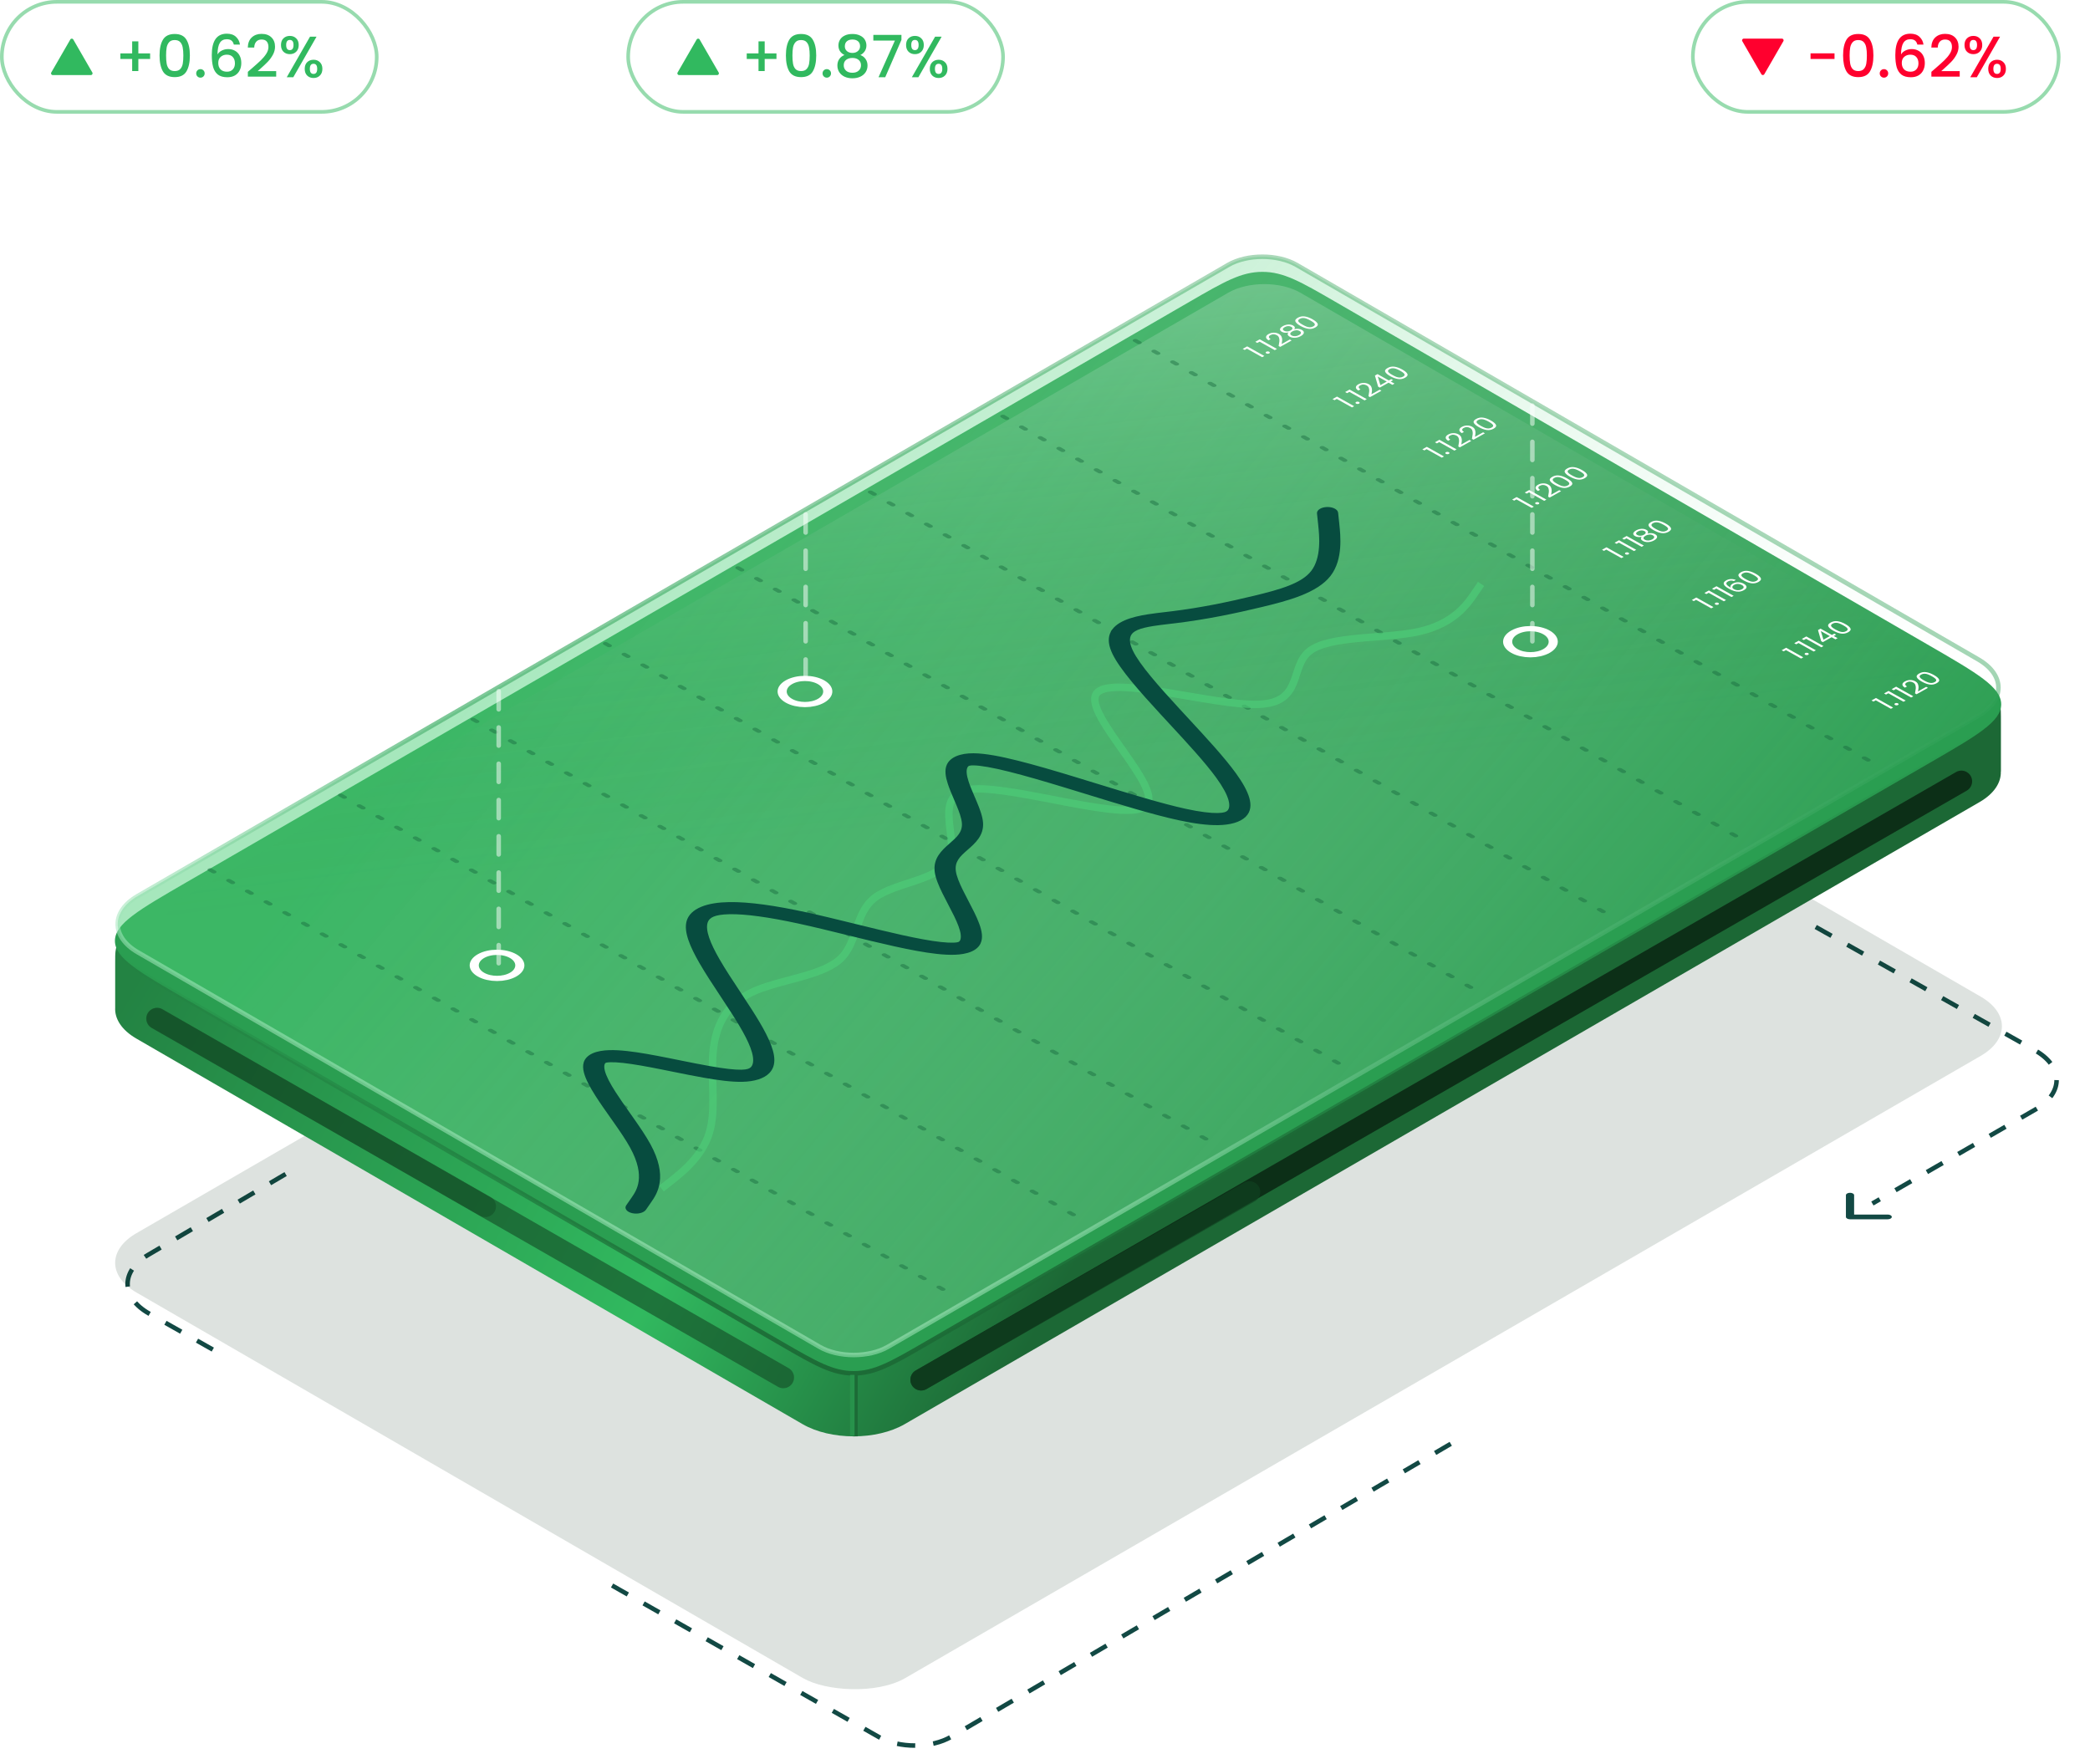 <svg width="461" height="389" viewBox="0 0 461 389" fill="none" xmlns="http://www.w3.org/2000/svg">
<path d="M63 258.959L32.685 276.783C26.544 280.394 26.643 286.205 32.907 289.745L47 297.709M400.5 204.459L448.848 231.668C455.176 235.229 455.238 241.099 448.986 244.705L413 265.459M320 318.459L209.828 383.074C205.457 385.637 198.325 385.67 193.884 383.148L135 349.709" stroke="#124944" stroke-linejoin="round" stroke-dasharray="4 4"/>
<path d="M408.971 267.892L408.971 263.615C408.971 263.326 408.566 263.093 408.066 263.093C407.567 263.093 407.162 263.326 407.162 263.615L407.162 268.414C407.162 268.702 407.567 268.936 408.066 268.936L416.379 268.936C416.878 268.936 417.283 268.702 417.283 268.414C417.283 268.125 416.878 267.892 416.379 267.892L408.971 267.892Z" fill="#124944"/>
<rect width="300" height="195.843" rx="13.039" transform="matrix(0.866 -0.501 0.866 0.501 18.787 278.544)" fill="#0C2F17" fill-opacity="0.14"/>
<g filter="url(#filter0_b_2199_844)">
<path fillRule="evenodd" clip-rule="evenodd" d="M25.409 222.171C25.41 222.171 25.411 222.172 25.411 222.173C25.239 224.659 26.793 227.177 30.072 229.075L177.006 314.109C183.239 317.716 193.344 317.716 199.576 314.109L436.659 176.903C439.858 175.052 441.415 172.609 441.33 170.183C441.33 170.176 441.335 170.171 441.341 170.171V170.171C441.347 170.171 441.352 170.166 441.352 170.16V159.44C441.352 157.225 441.352 156.117 441.143 155.201C440.43 152.073 437.988 149.631 434.86 148.918C433.943 148.709 432.836 148.709 430.621 148.709H414.994C412.765 148.709 411.651 148.709 410.587 148.423C409.524 148.138 408.559 147.579 406.63 146.463L289.725 78.807C283.493 75.2 273.388 75.2 267.155 78.807L150.25 146.463C148.321 147.579 147.356 148.138 146.293 148.423C145.229 148.709 144.115 148.709 141.886 148.709H126.89C124.148 148.709 122.777 148.709 121.657 149.028C118.877 149.819 116.704 151.992 115.913 154.771C115.594 155.892 115.594 157.263 115.594 160.005V160.005C115.594 161.654 115.594 162.478 115.452 163.238C115.103 165.107 114.126 166.801 112.683 168.04C112.096 168.543 111.383 168.956 109.956 169.782L57.148 200.343C55.219 201.46 54.255 202.018 53.191 202.303C52.127 202.589 51.013 202.589 48.785 202.589H35.197C33.858 202.589 33.188 202.589 32.625 202.666C28.911 203.173 25.99 206.094 25.483 209.808C25.406 210.37 25.406 211.04 25.406 212.38V222.169C25.406 222.17 25.407 222.171 25.409 222.171V222.171Z" fill="url(#paint0_linear_2199_844)"/>
</g>
<g filter="url(#filter1_b_2199_844)">
<path d="M41.156 220.461C30.619 214.363 25.35 211.313 25.35 207.524C25.35 203.735 30.619 200.686 41.156 194.588L262.489 66.497C270.016 62.141 273.779 59.963 278.456 59.963C283.132 59.963 286.895 62.141 294.422 66.497L425.606 142.416C436.144 148.515 441.412 151.564 441.412 155.353C441.412 159.142 436.144 162.191 425.606 168.289L204.273 296.38C196.747 300.736 192.983 302.914 188.307 302.914C183.63 302.914 179.867 300.736 172.34 296.38L41.156 220.461Z" fill="#2A9E51"/>
<path d="M41.156 220.461C30.619 214.363 25.35 211.313 25.35 207.524C25.35 203.735 30.619 200.686 41.156 194.588L262.489 66.497C270.016 62.141 273.779 59.963 278.456 59.963C283.132 59.963 286.895 62.141 294.422 66.497L425.606 142.416C436.144 148.515 441.412 151.564 441.412 155.353C441.412 159.142 436.144 162.191 425.606 168.289L204.273 296.38C196.747 300.736 192.983 302.914 188.307 302.914C183.63 302.914 179.867 300.736 172.34 296.38L41.156 220.461Z" stroke="url(#paint1_linear_2199_844)"/>
</g>
<path d="M30.412 197.617L270.905 58.438C275.075 56.024 281.836 56.024 286.006 58.438L436.35 145.445C442.284 148.879 442.284 154.447 436.35 157.881L195.857 297.06C191.687 299.474 184.926 299.474 180.756 297.06L30.412 210.053C24.479 206.619 24.479 201.051 30.412 197.617Z" fill="url(#paint2_linear_2199_844)" fill-opacity="0.5" style="mix-blend-mode:overlay"/>
<path d="M30.412 197.617L270.905 58.438C275.075 56.024 281.836 56.024 286.006 58.438L436.35 145.445C442.284 148.879 442.284 154.447 436.35 157.881L195.857 297.06C191.687 299.474 184.926 299.474 180.756 297.06L30.412 210.053C24.479 206.619 24.479 201.051 30.412 197.617Z" stroke="url(#paint3_linear_2199_844)"/>
<path d="M40.767 210.692C34.594 207.12 34.594 201.328 40.767 197.756L270.888 64.578C275.297 62.027 282.446 62.027 286.855 64.578L426.741 145.534C432.914 149.106 432.914 154.898 426.741 158.471L196.619 291.648C192.21 294.2 185.062 294.2 180.653 291.648L40.767 210.692Z" fill="url(#paint4_linear_2199_844)" style="mix-blend-mode:overlay"/>
<path d="M435 172.34C435 170.521 433.032 169.382 431.454 170.289L201.999 302.276C201.265 302.698 200.813 303.48 200.813 304.327V304.327C200.813 306.147 202.781 307.285 204.358 306.378L433.814 174.391C434.548 173.969 435 173.187 435 172.34V172.34Z" fill="#0C2F17"/>
<path d="M277.975 262.928C277.975 261.108 276.009 259.967 274.429 260.87L202.005 302.277C201.266 302.699 200.811 303.484 200.811 304.334V304.334C200.811 306.153 202.777 307.294 204.357 306.391L276.781 264.985C277.519 264.563 277.975 263.778 277.975 262.928V262.928Z" fill="#104321" fill-opacity="0.65"/>
<path d="M32.31 224.664C32.31 222.844 34.278 221.705 35.856 222.61L173.958 301.776C174.694 302.198 175.148 302.982 175.148 303.831V303.831C175.148 305.65 173.181 306.79 171.603 305.885L33.501 226.718C32.765 226.296 32.31 225.513 32.31 224.664V224.664Z" fill="#145129" fill-opacity="0.65"/>
<path d="M32.236 224.677C32.236 222.858 34.202 221.717 35.782 222.62L108.206 264.027C108.944 264.449 109.4 265.233 109.4 266.084V266.084C109.4 267.903 107.434 269.044 105.854 268.141L33.43 226.734C32.692 226.312 32.236 225.527 32.236 224.677V224.677Z" fill="#104321" fill-opacity="0.41"/>
<path d="M188.682 316.818L188.682 302.943" stroke="#1C6B36"/>
<path d="M187.994 316.693L187.994 303.255" stroke="#27924B"/>
<g clip-path="url(#clip0_2199_844)">
<line x1="0.476" y1="-0.476" x2="187.562" y2="-0.476" transform="matrix(0.868 0.497 -0.868 0.497 17.165 208.056)" stroke="#17673E" stroke-opacity="0.44" stroke-width="0.951" stroke-linecap="round" stroke-dasharray="0.95 3.8"/>
<line x1="0.476" y1="-0.476" x2="187.972" y2="-0.476" transform="matrix(0.868 0.497 -0.868 0.497 45.515 191.841)" stroke="#17673E" stroke-opacity="0.44" stroke-width="0.951" stroke-linecap="round" stroke-dasharray="0.95 3.8"/>
<line x1="0.476" y1="-0.476" x2="187.152" y2="-0.476" transform="matrix(0.868 0.497 -0.868 0.497 74.298 175.377)" stroke="#17673E" stroke-opacity="0.44" stroke-width="0.951" stroke-linecap="round" stroke-dasharray="0.95 3.8"/>
<line x1="0.476" y1="-0.476" x2="187.972" y2="-0.476" transform="matrix(0.868 0.497 -0.868 0.497 103.516 158.665)" stroke="#17673E" stroke-opacity="0.44" stroke-width="0.951" stroke-linecap="round" stroke-dasharray="0.95 3.8"/>
<line x1="0.476" y1="-0.476" x2="187.972" y2="-0.476" transform="matrix(0.868 0.497 -0.868 0.497 132.733 141.953)" stroke="#17673E" stroke-opacity="0.44" stroke-width="0.951" stroke-linecap="round" stroke-dasharray="0.95 3.8"/>
<line x1="0.476" y1="-0.476" x2="187.972" y2="-0.476" transform="matrix(0.868 0.497 -0.868 0.497 161.95 125.241)" stroke="#17673E" stroke-opacity="0.44" stroke-width="0.951" stroke-linecap="round" stroke-dasharray="0.95 3.8"/>
<line x1="0.476" y1="-0.476" x2="187.972" y2="-0.476" transform="matrix(0.868 0.497 -0.868 0.497 191.168 108.529)" stroke="#17673E" stroke-opacity="0.44" stroke-width="0.951" stroke-linecap="round" stroke-dasharray="0.95 3.8"/>
<line x1="0.476" y1="-0.476" x2="187.562" y2="-0.476" transform="matrix(0.868 0.497 -0.868 0.497 220.385 91.817)" stroke="#17673E" stroke-opacity="0.44" stroke-width="0.951" stroke-linecap="round" stroke-dasharray="0.95 3.8"/>
<line x1="0.476" y1="-0.476" x2="187.152" y2="-0.476" transform="matrix(0.868 0.497 -0.868 0.497 249.603 75.105)" stroke="#17673E" stroke-opacity="0.44" stroke-width="0.951" stroke-linecap="round" stroke-dasharray="0.95 3.8"/>
<line x1="0.476" y1="-0.476" x2="187.562" y2="-0.476" transform="matrix(0.868 0.497 -0.868 0.497 278.82 58.393)" stroke="#17673E" stroke-opacity="0.44" stroke-width="0.951" stroke-linecap="round" stroke-dasharray="0.95 3.8"/>
<path d="M145.906 262.155L148.136 260.395C150.366 258.635 154.826 255.115 156.429 249.961C158.032 244.808 156.779 238.02 157.271 232.231C157.764 226.442 160.001 221.651 165.785 218.888C171.569 216.126 180.899 215.392 185.112 211.73C189.324 208.069 188.418 201.48 192.966 198.011C197.515 194.542 207.517 194.192 209.467 189.237C211.416 184.281 205.313 174.72 214.751 174.047C224.188 173.374 249.165 181.59 252.873 177.64C256.58 173.69 239.019 157.574 241.784 153.085C244.549 148.595 267.639 155.732 277.595 155.356C287.55 154.979 284.37 147.09 288.873 143.595C293.376 140.1 305.563 140.999 313.145 139.266C320.727 137.532 323.705 133.164 325.194 130.981L326.684 128.797" stroke="#4DD079" stroke-opacity="0.61" stroke-width="1.639"/>
<g filter="url(#filter2_d_2199_844)">
<path fillRule="evenodd" clip-rule="evenodd" d="M249.386 134.159C249.126 134.837 249.162 135.849 249.894 137.36C251.391 140.451 255.505 145.102 260.132 150.127C260.773 150.823 261.423 151.525 262.075 152.229C266.05 156.523 270.093 160.892 272.633 164.408C274.117 166.462 275.137 168.29 275.574 169.839C276 171.35 275.935 172.814 274.782 173.961C273.516 175.22 271.29 175.774 268.741 175.823C266.29 175.87 263.31 175.468 259.871 174.719C254.286 173.502 246.839 171.212 239.57 168.976C237.942 168.476 236.323 167.978 234.735 167.495C230.342 166.16 226.169 164.934 222.596 164.04C218.913 163.119 216.235 162.65 214.692 162.643C214.027 162.639 213.79 162.727 213.723 162.756C213.654 162.786 213.502 162.871 213.377 163.137C213.091 163.746 213.183 164.771 213.652 166.215C213.987 167.245 214.46 168.345 214.951 169.488C215.129 169.903 215.31 170.323 215.487 170.748C216.131 172.29 216.735 173.899 216.835 175.274C217.042 178.112 215.093 179.815 213.477 181.228C213.431 181.268 213.385 181.308 213.34 181.348C211.776 182.717 210.557 183.849 210.834 185.941C210.984 187.073 211.576 188.512 212.379 190.146C212.761 190.922 213.18 191.721 213.605 192.533L213.654 192.627C214.094 193.467 214.54 194.32 214.944 195.151C215.742 196.792 216.428 198.445 216.575 199.851C216.712 201.165 216.437 202.789 214.22 203.73C213.142 204.187 211.854 204.365 210.627 204.411C209.392 204.457 208.042 204.377 206.661 204.227C203.902 203.926 200.654 203.302 197.266 202.554C193.977 201.828 190.444 200.959 186.961 200.102L186.592 200.011C182.969 199.12 179.411 198.249 176.146 197.54C169.556 196.11 164.421 195.405 160.919 195.471C159.197 195.503 158.092 195.718 157.405 196.003C156.779 196.262 156.284 196.668 156.069 197.385C155.838 198.156 155.946 199.244 156.422 200.648C156.891 202.031 157.681 203.621 158.677 205.353C159.99 207.637 161.607 210.079 163.245 212.554C164.109 213.86 164.979 215.174 165.814 216.479C168.176 220.173 170.281 223.828 170.718 226.619C170.934 228.002 170.785 229.399 169.701 230.508C168.497 231.74 166.395 232.376 163.757 232.438C161.341 232.495 158.327 232.077 155.356 231.557C153.111 231.164 150.685 230.673 148.316 230.194C147.494 230.028 146.678 229.863 145.88 229.704C142.713 229.074 139.804 228.536 137.439 228.276C136.258 228.146 135.32 228.098 134.616 228.121C133.895 228.145 133.644 228.236 133.598 228.257C133.587 228.262 133.447 228.325 133.356 228.608C133.259 228.908 133.255 229.353 133.407 229.966C133.713 231.194 134.564 232.792 135.74 234.634C136.687 236.117 137.801 237.695 138.933 239.298C139.198 239.673 139.464 240.049 139.729 240.426C141.113 242.395 142.469 244.376 143.442 246.149C145.403 249.722 145.812 252.455 145.525 254.563C145.237 256.678 144.256 258.093 143.647 258.972L142.474 260.663C141.998 261.348 140.641 261.684 139.442 261.412C138.243 261.14 137.657 260.363 138.132 259.678L139.303 257.99C139.864 257.181 140.636 256.065 140.869 254.356C141.103 252.637 140.796 250.247 138.987 246.949C138.074 245.287 136.782 243.395 135.396 241.423C135.138 241.056 134.877 240.687 134.616 240.317C133.482 238.711 132.329 237.08 131.353 235.55C130.159 233.68 129.162 231.863 128.784 230.343C128.594 229.582 128.539 228.819 128.763 228.124C128.991 227.416 129.541 226.694 130.677 226.173C131.775 225.669 133.12 225.495 134.346 225.454C135.59 225.413 136.951 225.502 138.322 225.652C141.059 225.954 144.261 226.554 147.414 227.181C148.267 227.351 149.116 227.523 149.958 227.693C152.298 228.166 154.581 228.628 156.723 229.002C159.69 229.522 162.023 229.805 163.565 229.769C164.885 229.738 165.351 229.485 165.624 229.205C166.018 228.802 166.255 228.063 166.066 226.857C165.692 224.47 163.819 221.136 161.428 217.397C160.634 216.156 159.785 214.873 158.931 213.582C157.268 211.069 155.584 208.523 154.241 206.188C153.217 204.407 152.36 202.697 151.837 201.157C151.321 199.636 151.094 198.175 151.466 196.934C151.854 195.639 152.902 194.57 154.665 193.84C156.368 193.134 158.499 192.843 160.767 192.801C165.247 192.717 171.112 193.59 177.803 195.042C181.179 195.775 184.831 196.67 188.436 197.557L188.769 197.639C192.281 198.503 195.743 199.354 198.948 200.062C202.273 200.796 205.202 201.348 207.535 201.603C208.699 201.73 209.623 201.771 210.321 201.745C211.028 201.719 211.332 201.629 211.437 201.584C211.586 201.521 212.037 201.204 211.913 200.011C211.798 198.91 211.235 197.492 210.445 195.867C210.055 195.065 209.622 194.237 209.181 193.394L209.127 193.292C208.705 192.487 208.276 191.668 207.883 190.869C207.073 189.222 206.365 187.561 206.177 186.143C205.779 183.134 207.737 181.369 209.43 179.887L209.482 179.841C211.073 178.449 212.313 177.363 212.169 175.385C212.09 174.3 211.593 172.923 210.944 171.368C210.784 170.985 210.615 170.592 210.444 170.193C209.943 169.026 209.422 167.815 209.061 166.703C208.588 165.251 208.28 163.69 208.868 162.442C209.18 161.779 209.784 161.118 210.88 160.637C211.98 160.154 213.319 159.964 214.731 159.971C217.344 159.984 220.828 160.682 224.467 161.592C228.217 162.53 232.525 163.798 236.927 165.136C238.587 165.641 240.257 166.154 241.918 166.665C249.178 168.896 256.262 171.074 261.534 172.223C264.752 172.924 267.048 173.183 268.584 173.153C270.022 173.126 270.495 172.866 270.733 172.629C271.085 172.279 271.33 171.563 270.963 170.264C270.608 169.003 269.734 167.39 268.316 165.428C265.87 162.041 261.951 157.806 257.964 153.497C257.309 152.79 256.653 152.08 256 151.372C251.453 146.434 247.053 141.502 245.393 138.073C244.546 136.323 244.343 134.841 244.824 133.586C245.321 132.289 246.513 131.334 248.096 130.647C249.614 129.988 251.429 129.602 253.153 129.329C254.419 129.129 255.792 128.968 257.068 128.819C257.507 128.767 257.935 128.717 258.344 128.667C264.932 127.861 270.806 126.627 276.543 125.248C282.436 123.831 287.117 122.476 289.221 119.753C290.308 118.346 290.79 116.473 290.937 114.552C291.081 112.653 290.891 110.835 290.758 109.578C290.758 109.577 290.758 109.575 290.758 109.573L290.494 107.07C290.416 106.334 291.397 105.701 292.684 105.656C293.971 105.612 295.078 106.173 295.155 106.909L295.42 109.417C295.42 109.419 295.42 109.421 295.421 109.423L295.422 109.433C295.554 110.685 295.758 112.622 295.602 114.668C295.448 116.699 294.932 118.969 293.493 120.832C290.545 124.648 284.064 126.337 278.353 127.71C272.485 129.121 266.311 130.425 259.32 131.28C258.819 131.341 258.334 131.398 257.862 131.453C256.637 131.596 255.499 131.73 254.398 131.904C252.895 132.142 251.744 132.417 250.919 132.775C250.159 133.105 249.63 133.523 249.386 134.159Z" fill="#074C3F"/>
</g>
<circle cx="4.916" cy="4.916" r="4.097" transform="matrix(0.868 -0.497 0.868 0.497 101.1 212.931)" stroke="white" stroke-width="1.639"/>
<circle cx="4.916" cy="4.916" r="4.097" transform="matrix(0.868 -0.497 0.868 0.497 169.02 152.521)" stroke="white" stroke-width="1.639"/>
<circle cx="4.916" cy="4.916" r="4.097" transform="matrix(0.868 -0.497 0.868 0.497 329.042 141.537)" stroke="white" stroke-width="1.639"/>
</g>
<path d="M274.545 77.19L274.111 76.947L275.095 76.397L278.881 78.514L278.4 78.783L275.048 76.909L274.545 77.19ZM279.962 77.945C279.871 77.996 279.763 78.021 279.637 78.021C279.511 78.021 279.403 77.996 279.312 77.945C279.222 77.894 279.176 77.834 279.176 77.763C279.176 77.693 279.222 77.632 279.312 77.582C279.4 77.533 279.504 77.51 279.627 77.511C279.752 77.511 279.86 77.537 279.951 77.588C280.042 77.638 280.087 77.699 280.087 77.769C280.091 77.837 280.049 77.896 279.962 77.945ZM277.322 75.637L276.887 75.394L277.872 74.844L281.658 76.961L281.176 77.23L277.825 75.356L277.322 75.637ZM282.037 76.322C282.124 75.875 282.18 75.517 282.205 75.25C282.225 74.981 282.198 74.729 282.121 74.494C282.044 74.256 281.885 74.07 281.644 73.935C281.417 73.808 281.183 73.74 280.942 73.73C280.702 73.716 280.459 73.778 280.215 73.915C279.977 74.047 279.867 74.193 279.885 74.351C279.902 74.505 280.029 74.654 280.267 74.799L279.806 75.057C279.429 74.83 279.246 74.595 279.256 74.351C279.267 74.107 279.448 73.886 279.801 73.689C280.16 73.488 280.544 73.385 280.953 73.379C281.365 73.371 281.745 73.465 282.095 73.66C282.384 73.822 282.58 74.029 282.681 74.281C282.782 74.528 282.828 74.773 282.817 75.013C282.803 75.251 282.763 75.543 282.697 75.888L284.498 74.881L284.896 75.103L282.377 76.512L282.037 76.322ZM284.211 73.331C283.939 73.398 283.677 73.419 283.426 73.396C283.174 73.372 282.944 73.302 282.734 73.185C282.546 73.079 282.424 72.958 282.368 72.822C282.309 72.683 282.328 72.538 282.425 72.385C282.523 72.229 282.705 72.077 282.97 71.928C283.235 71.78 283.506 71.68 283.782 71.627C284.058 71.57 284.319 71.559 284.567 71.592C284.815 71.621 285.033 71.688 285.222 71.794C285.424 71.907 285.548 72.037 285.594 72.183C285.636 72.328 285.599 72.473 285.484 72.62C285.767 72.536 286.055 72.505 286.348 72.529C286.641 72.548 286.905 72.624 287.139 72.754C287.366 72.881 287.509 73.024 287.568 73.182C287.624 73.338 287.596 73.5 287.484 73.668C287.373 73.832 287.184 73.988 286.919 74.136C286.653 74.285 286.374 74.39 286.081 74.453C285.788 74.511 285.501 74.525 285.222 74.494C284.939 74.461 284.684 74.381 284.457 74.254C284.223 74.123 284.086 73.975 284.044 73.811C284.002 73.647 284.058 73.487 284.211 73.331ZM284.819 72.084C284.606 71.965 284.372 71.912 284.117 71.926C283.862 71.939 283.613 72.014 283.368 72.151C283.127 72.286 282.995 72.424 282.97 72.567C282.946 72.709 283.042 72.841 283.258 72.962C283.454 73.072 283.682 73.119 283.944 73.106C284.21 73.09 284.457 73.018 284.688 72.889C284.922 72.758 285.051 72.62 285.075 72.473C285.1 72.323 285.014 72.193 284.819 72.084ZM285.054 73.094C284.796 73.239 284.646 73.391 284.604 73.551C284.559 73.709 284.656 73.855 284.897 73.99C285.121 74.115 285.379 74.172 285.672 74.16C285.969 74.146 286.252 74.064 286.521 73.914C286.79 73.764 286.934 73.606 286.955 73.442C286.976 73.278 286.875 73.134 286.652 73.009C286.418 72.878 286.159 72.824 285.877 72.845C285.59 72.865 285.316 72.948 285.054 73.094ZM286.86 71.891C286.26 71.555 285.89 71.239 285.75 70.942C285.607 70.643 285.78 70.357 286.269 70.084C286.754 69.813 287.264 69.717 287.798 69.797C288.328 69.875 288.894 70.082 289.494 70.418C290.105 70.76 290.483 71.08 290.626 71.378C290.769 71.677 290.598 71.962 290.112 72.234C289.624 72.507 289.112 72.603 288.578 72.523C288.044 72.443 287.471 72.233 286.86 71.891ZM289.023 70.681C288.719 70.512 288.442 70.38 288.191 70.286C287.939 70.189 287.686 70.139 287.431 70.137C287.18 70.133 286.937 70.196 286.703 70.327C286.466 70.46 286.349 70.597 286.352 70.74C286.359 70.881 286.448 71.022 286.619 71.165C286.791 71.303 287.028 71.457 287.332 71.627C287.646 71.803 287.929 71.94 288.18 72.037C288.435 72.133 288.688 72.183 288.939 72.187C289.194 72.189 289.44 72.123 289.678 71.99C289.912 71.86 290.025 71.724 290.018 71.583C290.015 71.441 289.926 71.299 289.751 71.159C289.58 71.016 289.337 70.857 289.023 70.681Z" fill="white"/>
<path d="M294.358 88.269L293.923 88.026L294.908 87.476L298.694 89.593L298.212 89.862L294.86 87.988L294.358 88.269ZM299.774 89.024C299.683 89.075 299.575 89.1 299.45 89.1C299.324 89.1 299.216 89.075 299.125 89.024C299.034 88.973 298.989 88.913 298.989 88.842C298.989 88.772 299.034 88.712 299.125 88.661C299.212 88.612 299.317 88.589 299.439 88.591C299.565 88.591 299.673 88.616 299.764 88.667C299.855 88.717 299.9 88.778 299.9 88.848C299.903 88.916 299.862 88.975 299.774 89.024ZM297.135 86.716L296.7 86.473L297.685 85.923L301.471 88.04L300.989 88.309L297.637 86.435L297.135 86.716ZM301.849 87.401C301.937 86.954 301.993 86.596 302.017 86.329C302.038 86.06 302.01 85.808 301.933 85.573C301.856 85.335 301.698 85.149 301.457 85.014C301.23 84.887 300.996 84.819 300.755 84.809C300.514 84.796 300.271 84.857 300.027 84.994C299.79 85.126 299.68 85.272 299.697 85.43C299.715 85.584 299.842 85.734 300.079 85.878L299.619 86.136C299.241 85.909 299.058 85.674 299.069 85.43C299.079 85.186 299.261 84.965 299.613 84.768C299.973 84.567 300.357 84.464 300.765 84.458C301.177 84.45 301.558 84.544 301.907 84.739C302.197 84.901 302.392 85.108 302.494 85.36C302.595 85.608 302.64 85.852 302.63 86.092C302.616 86.33 302.576 86.622 302.509 86.967L304.311 85.96L304.709 86.183L302.19 87.591L301.849 87.401ZM304.343 85.491L303.982 85.289L303.275 82.838L303.846 82.519L306.338 83.912L306.862 83.62L307.276 83.851L306.752 84.144L307.595 84.615L307.124 84.879L306.281 84.407L304.343 85.491ZM303.893 83.049L304.479 84.952L305.888 84.164L303.893 83.049ZM306.663 82.976C306.062 82.64 305.692 82.324 305.552 82.027C305.409 81.728 305.582 81.442 306.071 81.169C306.556 80.897 307.066 80.802 307.6 80.882C308.131 80.96 308.696 81.167 309.297 81.503C309.908 81.844 310.285 82.165 310.428 82.463C310.571 82.762 310.4 83.047 309.915 83.318C309.426 83.592 308.914 83.688 308.38 83.608C307.846 83.528 307.274 83.317 306.663 82.976ZM308.825 81.766C308.522 81.596 308.244 81.465 307.993 81.371C307.741 81.273 307.488 81.224 307.233 81.222C306.982 81.218 306.739 81.281 306.506 81.412C306.268 81.545 306.151 81.682 306.155 81.825C306.162 81.965 306.251 82.107 306.422 82.249C306.593 82.388 306.83 82.542 307.134 82.712C307.448 82.888 307.731 83.025 307.982 83.122C308.237 83.218 308.49 83.267 308.742 83.271C308.997 83.273 309.243 83.208 309.48 83.075C309.714 82.944 309.827 82.809 309.82 82.668C309.817 82.526 309.728 82.384 309.553 82.244C309.382 82.101 309.14 81.942 308.825 81.766Z" fill="white"/>
<path d="M314.171 99.348L313.736 99.105L314.721 98.555L318.507 100.672L318.025 100.941L314.673 99.067L314.171 99.348ZM319.587 100.103C319.496 100.154 319.388 100.179 319.263 100.179C319.137 100.179 319.029 100.154 318.938 100.103C318.847 100.052 318.802 99.992 318.802 99.921C318.802 99.851 318.847 99.791 318.938 99.74C319.025 99.691 319.13 99.668 319.252 99.67C319.378 99.67 319.486 99.695 319.577 99.746C319.668 99.796 319.713 99.857 319.713 99.927C319.716 99.996 319.674 100.054 319.587 100.103ZM316.948 97.796L316.513 97.552L317.498 97.002L321.284 99.119L320.802 99.389L317.45 97.514L316.948 97.796ZM321.662 98.48C321.75 98.033 321.806 97.676 321.83 97.408C321.851 97.139 321.823 96.887 321.746 96.653C321.669 96.414 321.511 96.228 321.27 96.093C321.043 95.966 320.809 95.898 320.568 95.888C320.327 95.875 320.084 95.936 319.84 96.073C319.603 96.206 319.493 96.351 319.51 96.509C319.528 96.663 319.655 96.813 319.892 96.957L319.432 97.215C319.054 96.988 318.871 96.753 318.882 96.509C318.892 96.265 319.074 96.044 319.426 95.847C319.786 95.646 320.17 95.543 320.578 95.537C320.99 95.529 321.371 95.623 321.72 95.818C322.01 95.98 322.205 96.187 322.307 96.439C322.408 96.687 322.453 96.931 322.443 97.171C322.429 97.409 322.389 97.701 322.322 98.046L324.124 97.039L324.522 97.262L322.003 98.67L321.662 98.48ZM324.675 96.796C324.762 96.348 324.818 95.991 324.842 95.724C324.863 95.454 324.835 95.202 324.758 94.968C324.682 94.73 324.523 94.544 324.282 94.409C324.055 94.282 323.821 94.214 323.58 94.204C323.339 94.19 323.097 94.252 322.852 94.388C322.615 94.521 322.505 94.666 322.522 94.825C322.54 94.979 322.667 95.128 322.905 95.273L322.444 95.53C322.067 95.304 321.883 95.069 321.894 94.825C321.904 94.581 322.086 94.36 322.439 94.163C322.798 93.962 323.182 93.858 323.591 93.852C324.003 93.845 324.383 93.938 324.732 94.134C325.022 94.296 325.218 94.503 325.319 94.754C325.42 95.002 325.465 95.246 325.455 95.487C325.441 95.725 325.401 96.016 325.334 96.362L327.136 95.355L327.534 95.577L325.015 96.986L324.675 96.796ZM326.194 94.212C325.594 93.876 325.224 93.56 325.084 93.263C324.941 92.965 325.114 92.679 325.603 92.405C326.088 92.134 326.598 92.038 327.132 92.118C327.662 92.196 328.228 92.403 328.828 92.739C329.439 93.081 329.816 93.401 329.96 93.7C330.103 93.998 329.932 94.283 329.446 94.555C328.958 94.828 328.446 94.925 327.912 94.845C327.378 94.765 326.805 94.554 326.194 94.212ZM328.357 93.003C328.053 92.833 327.776 92.701 327.525 92.607C327.273 92.51 327.02 92.46 326.765 92.458C326.514 92.454 326.271 92.517 326.037 92.648C325.8 92.781 325.683 92.919 325.686 93.061C325.693 93.202 325.782 93.343 325.953 93.486C326.125 93.624 326.362 93.779 326.666 93.948C326.98 94.124 327.263 94.261 327.514 94.359C327.769 94.454 328.022 94.504 328.273 94.508C328.528 94.51 328.774 94.444 329.012 94.312C329.246 94.181 329.359 94.045 329.352 93.905C329.349 93.762 329.26 93.621 329.085 93.48C328.914 93.338 328.671 93.178 328.357 93.003Z" fill="white"/>
<path d="M333.983 110.427L333.549 110.184L334.533 109.634L338.319 111.751L337.837 112.02L334.486 110.146L333.983 110.427ZM339.4 111.182C339.309 111.233 339.201 111.258 339.075 111.258C338.949 111.258 338.841 111.233 338.75 111.182C338.66 111.131 338.614 111.071 338.614 111C338.614 110.93 338.66 110.87 338.75 110.819C338.838 110.77 338.942 110.747 339.065 110.749C339.19 110.749 339.298 110.774 339.389 110.825C339.48 110.876 339.525 110.936 339.525 111.006C339.529 111.075 339.487 111.133 339.4 111.182ZM336.76 108.875L336.325 108.632L337.31 108.081L341.096 110.198L340.614 110.468L337.263 108.593L336.76 108.875ZM341.475 109.559C341.562 109.112 341.618 108.755 341.643 108.487C341.663 108.218 341.636 107.966 341.559 107.732C341.482 107.493 341.323 107.307 341.082 107.172C340.855 107.045 340.621 106.977 340.38 106.967C340.14 106.954 339.897 107.015 339.653 107.152C339.415 107.285 339.305 107.43 339.323 107.588C339.34 107.742 339.467 107.892 339.705 108.036L339.244 108.294C338.867 108.067 338.684 107.832 338.694 107.588C338.705 107.344 338.886 107.123 339.239 106.926C339.598 106.725 339.982 106.622 340.391 106.616C340.803 106.608 341.183 106.702 341.533 106.897C341.822 107.059 342.018 107.266 342.119 107.518C342.22 107.766 342.266 108.01 342.255 108.25C342.241 108.488 342.201 108.78 342.135 109.126L343.936 108.118L344.334 108.341L341.815 109.749L341.475 109.559ZM342.995 106.976C342.394 106.64 342.024 106.323 341.884 106.027C341.741 105.728 341.914 105.442 342.403 105.169C342.888 104.897 343.398 104.802 343.932 104.882C344.463 104.96 345.028 105.167 345.629 105.503C346.24 105.844 346.617 106.164 346.76 106.463C346.903 106.762 346.732 107.047 346.247 107.318C345.758 107.591 345.246 107.688 344.712 107.608C344.178 107.528 343.606 107.317 342.995 106.976ZM345.157 105.766C344.854 105.596 344.576 105.464 344.325 105.371C344.073 105.273 343.82 105.223 343.565 105.221C343.314 105.217 343.071 105.281 342.838 105.412C342.6 105.545 342.483 105.682 342.487 105.825C342.494 105.965 342.583 106.107 342.754 106.249C342.925 106.388 343.162 106.542 343.466 106.712C343.78 106.888 344.063 107.024 344.314 107.122C344.569 107.218 344.822 107.267 345.074 107.271C345.329 107.273 345.575 107.208 345.812 107.075C346.046 106.944 346.159 106.809 346.152 106.668C346.149 106.526 346.06 106.384 345.885 106.243C345.714 106.101 345.472 105.942 345.157 105.766ZM346.283 105.137C345.683 104.801 345.312 104.485 345.173 104.188C345.03 103.889 345.202 103.603 345.691 103.33C346.177 103.059 346.686 102.963 347.22 103.043C347.751 103.121 348.317 103.328 348.917 103.664C349.528 104.005 349.905 104.326 350.048 104.624C350.191 104.923 350.02 105.208 349.535 105.479C349.046 105.753 348.535 105.849 348.001 105.769C347.467 105.689 346.894 105.478 346.283 105.137ZM348.446 103.927C348.142 103.757 347.865 103.626 347.613 103.532C347.362 103.434 347.109 103.385 346.854 103.383C346.602 103.379 346.36 103.442 346.126 103.573C345.888 103.706 345.772 103.843 345.775 103.986C345.782 104.126 345.871 104.268 346.042 104.41C346.213 104.549 346.451 104.703 346.754 104.873C347.069 105.049 347.351 105.185 347.603 105.283C347.858 105.379 348.111 105.429 348.362 105.432C348.617 105.434 348.863 105.369 349.1 105.236C349.334 105.105 349.448 104.97 349.441 104.829C349.437 104.687 349.348 104.545 349.174 104.405C349.003 104.262 348.76 104.103 348.446 103.927Z" fill="white"/>
<path d="M353.796 121.507L353.362 121.263L354.346 120.713L358.132 122.83L357.65 123.1L354.299 121.225L353.796 121.507ZM359.213 122.261C359.122 122.312 359.014 122.337 358.888 122.337C358.762 122.337 358.654 122.312 358.563 122.261C358.473 122.21 358.427 122.15 358.427 122.08C358.427 122.009 358.473 121.949 358.563 121.898C358.651 121.849 358.755 121.826 358.878 121.828C359.003 121.828 359.111 121.853 359.202 121.904C359.293 121.955 359.338 122.015 359.338 122.085C359.342 122.154 359.3 122.212 359.213 122.261ZM356.573 119.954L356.138 119.711L357.123 119.16L360.909 121.277L360.427 121.547L357.076 119.673L356.573 119.954ZM358.251 119.016L357.816 118.773L358.8 118.222L362.587 120.339L362.105 120.609L358.753 118.735L358.251 119.016ZM362.127 118.394C361.855 118.46 361.593 118.482 361.342 118.458C361.091 118.435 360.86 118.365 360.651 118.248C360.462 118.142 360.34 118.021 360.284 117.884C360.225 117.746 360.244 117.6 360.342 117.448C360.439 117.292 360.621 117.14 360.886 116.991C361.152 116.843 361.422 116.742 361.698 116.69C361.974 116.633 362.236 116.621 362.484 116.654C362.731 116.684 362.95 116.751 363.138 116.857C363.341 116.97 363.465 117.1 363.51 117.246C363.552 117.39 363.515 117.536 363.4 117.682C363.683 117.598 363.971 117.568 364.264 117.592C364.557 117.611 364.821 117.686 365.055 117.817C365.282 117.944 365.425 118.086 365.484 118.245C365.54 118.401 365.512 118.563 365.4 118.731C365.289 118.895 365.1 119.051 364.835 119.199C364.57 119.348 364.29 119.453 363.997 119.516C363.704 119.574 363.417 119.588 363.138 119.557C362.855 119.523 362.601 119.443 362.374 119.316C362.14 119.186 362.002 119.038 361.96 118.874C361.918 118.71 361.974 118.55 362.127 118.394ZM362.735 117.146C362.522 117.027 362.288 116.975 362.033 116.988C361.778 117.002 361.529 117.077 361.284 117.214C361.043 117.349 360.911 117.487 360.886 117.63C360.862 117.772 360.958 117.904 361.174 118.025C361.37 118.134 361.599 118.182 361.86 118.168C362.126 118.153 362.374 118.081 362.604 117.952C362.838 117.821 362.967 117.682 362.992 117.536C363.016 117.386 362.93 117.256 362.735 117.146ZM362.971 118.157C362.712 118.301 362.562 118.454 362.52 118.614C362.475 118.772 362.573 118.918 362.813 119.053C363.037 119.178 363.295 119.234 363.589 119.223C363.885 119.209 364.168 119.127 364.437 118.977C364.706 118.826 364.851 118.669 364.872 118.505C364.893 118.341 364.791 118.197 364.568 118.072C364.334 117.941 364.076 117.886 363.793 117.908C363.506 117.927 363.232 118.01 362.971 118.157ZM364.777 116.954C364.176 116.618 363.806 116.302 363.666 116.005C363.523 115.706 363.696 115.42 364.185 115.147C364.67 114.875 365.18 114.78 365.714 114.86C366.245 114.938 366.81 115.145 367.411 115.481C368.022 115.822 368.399 116.142 368.542 116.441C368.685 116.74 368.514 117.025 368.029 117.296C367.54 117.57 367.028 117.666 366.494 117.586C365.96 117.506 365.388 117.295 364.777 116.954ZM366.939 115.744C366.636 115.574 366.358 115.443 366.107 115.349C365.855 115.251 365.602 115.201 365.347 115.199C365.096 115.196 364.853 115.259 364.619 115.39C364.382 115.523 364.265 115.66 364.269 115.803C364.276 115.943 364.365 116.085 364.536 116.227C364.707 116.366 364.944 116.52 365.248 116.69C365.562 116.866 365.845 117.002 366.096 117.1C366.351 117.196 366.604 117.245 366.856 117.249C367.11 117.251 367.357 117.186 367.594 117.053C367.828 116.922 367.941 116.787 367.934 116.646C367.931 116.504 367.842 116.362 367.667 116.222C367.496 116.079 367.254 115.92 366.939 115.744Z" fill="white"/>
<path d="M373.609 132.586L373.174 132.343L374.159 131.792L377.945 133.909L377.463 134.179L374.111 132.305L373.609 132.586ZM379.025 133.34C378.934 133.391 378.826 133.416 378.701 133.416C378.575 133.416 378.467 133.391 378.376 133.34C378.285 133.289 378.24 133.229 378.24 133.159C378.24 133.088 378.285 133.028 378.376 132.977C378.463 132.928 378.568 132.905 378.69 132.907C378.816 132.907 378.924 132.932 379.015 132.983C379.105 133.034 379.151 133.094 379.151 133.165C379.154 133.233 379.112 133.291 379.025 133.34ZM376.386 131.033L375.951 130.79L376.935 130.239L380.722 132.356L380.24 132.626L376.888 130.752L376.386 131.033ZM378.063 130.095L377.628 129.852L378.613 129.301L382.399 131.418L381.917 131.688L378.566 129.814L378.063 130.095ZM382.443 128.167C381.978 127.993 381.545 128.019 381.144 128.243C380.833 128.417 380.722 128.614 380.809 128.835C380.893 129.053 381.21 129.315 381.762 129.619C381.661 129.473 381.652 129.32 381.736 129.16C381.82 128.996 381.977 128.849 382.207 128.72C382.567 128.519 382.965 128.422 383.401 128.428C383.841 128.432 384.258 128.544 384.653 128.764C384.89 128.897 385.056 129.043 385.15 129.201C385.248 129.357 385.258 129.519 385.182 129.687C385.108 129.853 384.939 130.01 384.674 130.158C384.314 130.359 383.953 130.472 383.59 130.495C383.226 130.518 382.863 130.474 382.5 130.36C382.137 130.247 381.748 130.074 381.332 129.842C380.051 129.126 379.857 128.517 380.751 128.018C381.093 127.826 381.455 127.728 381.835 127.722C382.216 127.716 382.565 127.782 382.883 127.921L382.443 128.167ZM382.511 129.002C382.361 129.086 382.251 129.182 382.181 129.292C382.108 129.399 382.092 129.511 382.134 129.628C382.176 129.741 382.286 129.848 382.464 129.947C382.729 130.096 383.022 130.174 383.343 130.182C383.661 130.188 383.963 130.11 384.249 129.95C384.494 129.814 384.612 129.663 384.606 129.499C384.599 129.332 384.466 129.175 384.208 129.031C383.935 128.879 383.652 128.799 383.359 128.791C383.062 128.781 382.78 128.851 382.511 129.002ZM384.61 128.021C384.009 127.685 383.639 127.369 383.499 127.072C383.356 126.774 383.529 126.488 384.018 126.214C384.503 125.943 385.013 125.847 385.547 125.927C386.078 126.006 386.643 126.212 387.244 126.548C387.855 126.89 388.232 127.21 388.375 127.509C388.518 127.807 388.347 128.093 387.862 128.364C387.373 128.637 386.861 128.734 386.327 128.654C385.793 128.574 385.22 128.363 384.61 128.021ZM386.772 126.812C386.469 126.642 386.191 126.51 385.94 126.417C385.688 126.319 385.435 126.269 385.18 126.267C384.929 126.263 384.686 126.327 384.452 126.458C384.215 126.59 384.098 126.728 384.102 126.87C384.109 127.011 384.198 127.153 384.369 127.295C384.54 127.434 384.777 127.588 385.081 127.758C385.395 127.933 385.678 128.07 385.929 128.168C386.184 128.263 386.437 128.313 386.689 128.317C386.943 128.319 387.19 128.254 387.427 128.121C387.661 127.99 387.774 127.854 387.767 127.714C387.764 127.571 387.675 127.43 387.5 127.289C387.329 127.147 387.087 126.988 386.772 126.812Z" fill="white"/>
<path d="M393.422 143.665L392.987 143.422L393.972 142.871L397.758 144.988L397.276 145.258L393.924 143.384L393.422 143.665ZM398.838 144.419C398.747 144.47 398.639 144.495 398.514 144.495C398.388 144.495 398.28 144.47 398.189 144.419C398.098 144.369 398.053 144.308 398.053 144.238C398.053 144.168 398.098 144.107 398.189 144.056C398.276 144.007 398.381 143.984 398.503 143.986C398.629 143.986 398.737 144.011 398.828 144.062C398.918 144.113 398.964 144.173 398.964 144.244C398.967 144.312 398.925 144.371 398.838 144.419ZM396.199 142.112L395.764 141.869L396.748 141.318L400.535 143.436L400.053 143.705L396.701 141.831L396.199 142.112ZM397.876 141.174L397.441 140.931L398.426 140.38L402.212 142.498L401.73 142.767L398.379 140.893L397.876 141.174ZM402.072 141.633L401.711 141.431L401.004 138.98L401.575 138.66L404.068 140.054L404.591 139.761L405.005 139.993L404.481 140.286L405.324 140.757L404.853 141.021L404.01 140.549L402.072 141.633ZM401.622 139.19L402.209 141.094L403.617 140.306L401.622 139.19ZM404.392 139.118C403.791 138.782 403.421 138.465 403.282 138.169C403.138 137.87 403.311 137.584 403.8 137.311C404.285 137.039 404.795 136.944 405.329 137.024C405.86 137.102 406.425 137.309 407.026 137.645C407.637 137.986 408.014 138.306 408.157 138.605C408.3 138.904 408.129 139.189 407.644 139.46C407.155 139.733 406.644 139.83 406.11 139.75C405.575 139.67 405.003 139.459 404.392 139.118ZM406.555 137.908C406.251 137.738 405.973 137.606 405.722 137.513C405.471 137.415 405.217 137.365 404.963 137.363C404.711 137.36 404.469 137.423 404.235 137.554C403.997 137.687 403.88 137.824 403.884 137.967C403.891 138.107 403.98 138.249 404.151 138.391C404.322 138.53 404.559 138.684 404.863 138.854C405.177 139.03 405.46 139.166 405.712 139.264C405.966 139.36 406.219 139.409 406.471 139.413C406.726 139.415 406.972 139.35 407.209 139.217C407.443 139.086 407.557 138.951 407.55 138.81C407.546 138.668 407.457 138.526 407.283 138.385C407.111 138.243 406.869 138.084 406.555 137.908Z" fill="white"/>
<path d="M413.234 154.744L412.799 154.501L413.784 153.95L417.57 156.067L417.088 156.337L413.737 154.463L413.234 154.744ZM418.651 155.498C418.56 155.549 418.452 155.575 418.326 155.575C418.2 155.575 418.092 155.549 418.001 155.498C417.911 155.448 417.865 155.387 417.865 155.317C417.865 155.247 417.911 155.186 418.001 155.135C418.089 155.086 418.193 155.063 418.316 155.065C418.441 155.065 418.549 155.09 418.64 155.141C418.731 155.192 418.776 155.252 418.776 155.323C418.78 155.391 418.738 155.45 418.651 155.498ZM416.011 153.191L415.576 152.948L416.561 152.397L420.347 154.515L419.865 154.784L416.514 152.91L416.011 153.191ZM417.689 152.253L417.254 152.01L418.238 151.459L422.025 153.577L421.543 153.846L418.191 151.972L417.689 152.253ZM422.403 152.937C422.491 152.49 422.546 152.133 422.571 151.865C422.592 151.596 422.564 151.344 422.487 151.11C422.41 150.872 422.251 150.685 422.011 150.551C421.784 150.424 421.55 150.355 421.309 150.346C421.068 150.332 420.825 150.393 420.581 150.53C420.344 150.663 420.234 150.808 420.251 150.966C420.268 151.121 420.396 151.27 420.633 151.415L420.172 151.672C419.795 151.446 419.612 151.21 419.623 150.966C419.633 150.722 419.815 150.502 420.167 150.305C420.527 150.104 420.911 150 421.319 149.994C421.731 149.986 422.112 150.08 422.461 150.275C422.751 150.437 422.946 150.644 423.047 150.896C423.149 151.144 423.194 151.388 423.184 151.628C423.17 151.866 423.13 152.158 423.063 152.504L424.865 151.496L425.263 151.719L422.744 153.128L422.403 152.937ZM423.923 150.354C423.323 150.018 422.952 149.702 422.813 149.405C422.67 149.106 422.843 148.82 423.331 148.547C423.817 148.276 424.326 148.18 424.86 148.26C425.391 148.338 425.957 148.545 426.557 148.881C427.168 149.223 427.545 149.543 427.688 149.841C427.831 150.14 427.66 150.425 427.175 150.696C426.686 150.97 426.175 151.066 425.641 150.986C425.107 150.906 424.534 150.695 423.923 150.354ZM426.086 149.144C425.782 148.975 425.505 148.843 425.253 148.749C425.002 148.651 424.749 148.602 424.494 148.6C424.242 148.596 424 148.659 423.766 148.79C423.529 148.923 423.412 149.06 423.415 149.203C423.422 149.344 423.511 149.485 423.682 149.628C423.853 149.766 424.091 149.92 424.394 150.09C424.709 150.266 424.991 150.403 425.243 150.5C425.498 150.596 425.751 150.646 426.002 150.65C426.257 150.652 426.503 150.586 426.74 150.453C426.974 150.323 427.088 150.187 427.081 150.046C427.077 149.904 426.988 149.762 426.814 149.622C426.643 149.479 426.4 149.32 426.086 149.144Z" fill="white"/>
<path d="M110 212.458L110 33.459C110 21.86 100.598 12.459 89 12.459L83.5 12.459" stroke="white" stroke-opacity="0.5" stroke-linecap="round" stroke-linejoin="round" stroke-dasharray="4 4"/>
<path d="M338 141.458L338 33.459C338 21.86 347.402 12.459 359 12.459L371.5 12.459" stroke="white" stroke-opacity="0.5" stroke-linecap="round" stroke-linejoin="round" stroke-dasharray="4 4"/>
<path d="M177.702 149.458L177.702 28.959" stroke="white" stroke-opacity="0.5" stroke-linecap="round" stroke-linejoin="round" stroke-dasharray="4 4"/>
<path d="M388.513 16.37C388.656 16.619 389.016 16.619 389.16 16.37L393.369 9.08C393.513 8.83 393.333 8.519 393.045 8.519H384.627C384.34 8.519 384.16 8.83 384.304 9.08L388.513 16.37Z" fill="#FF002E"/>
<path d="M404.647 11.765V13H399.361V11.765H404.647ZM406.537 12.228C406.537 10.745 406.785 9.587 407.283 8.756C407.788 7.915 408.654 7.495 409.88 7.495C411.106 7.495 411.968 7.915 412.465 8.756C412.971 9.587 413.224 10.745 413.224 12.228C413.224 13.728 412.971 14.903 412.465 15.752C411.968 16.592 411.106 17.012 409.88 17.012C408.654 17.012 407.788 16.592 407.283 15.752C406.785 14.903 406.537 13.728 406.537 12.228ZM411.784 12.228C411.784 11.534 411.737 10.946 411.642 10.466C411.557 9.986 411.377 9.596 411.102 9.296C410.828 8.987 410.421 8.833 409.88 8.833C409.34 8.833 408.933 8.987 408.659 9.296C408.384 9.596 408.2 9.986 408.106 10.466C408.02 10.946 407.977 11.534 407.977 12.228C407.977 12.948 408.02 13.553 408.106 14.041C408.191 14.53 408.371 14.924 408.646 15.225C408.929 15.524 409.34 15.675 409.88 15.675C410.421 15.675 410.828 15.524 411.102 15.225C411.385 14.924 411.569 14.53 411.655 14.041C411.741 13.553 411.784 12.948 411.784 12.228ZM415.56 17.128C415.294 17.128 415.071 17.038 414.891 16.858C414.711 16.678 414.621 16.455 414.621 16.189C414.621 15.923 414.711 15.7 414.891 15.52C415.071 15.34 415.294 15.25 415.56 15.25C415.817 15.25 416.036 15.34 416.216 15.52C416.396 15.7 416.486 15.923 416.486 16.189C416.486 16.455 416.396 16.678 416.216 16.858C416.036 17.038 415.817 17.128 415.56 17.128ZM422.919 9.836C422.825 9.442 422.653 9.146 422.404 8.949C422.156 8.751 421.809 8.653 421.363 8.653C420.685 8.653 420.18 8.914 419.845 9.437C419.511 9.952 419.335 10.809 419.318 12.009C419.541 11.632 419.867 11.341 420.295 11.135C420.724 10.929 421.187 10.826 421.684 10.826C422.25 10.826 422.747 10.95 423.176 11.199C423.613 11.439 423.952 11.791 424.192 12.254C424.441 12.717 424.565 13.27 424.565 13.913C424.565 14.513 424.445 15.049 424.205 15.52C423.973 15.992 423.626 16.365 423.163 16.639C422.7 16.905 422.143 17.038 421.491 17.038C420.608 17.038 419.914 16.845 419.408 16.459C418.911 16.065 418.559 15.512 418.353 14.8C418.156 14.088 418.058 13.201 418.058 12.138C418.058 9 419.164 7.431 421.376 7.431C422.233 7.431 422.906 7.662 423.395 8.125C423.892 8.588 424.183 9.159 424.269 9.836H422.919ZM421.363 12.061C420.84 12.061 420.394 12.219 420.025 12.537C419.665 12.845 419.485 13.295 419.485 13.887C419.485 14.479 419.652 14.95 419.987 15.302C420.33 15.645 420.805 15.816 421.414 15.816C421.954 15.816 422.379 15.649 422.687 15.315C423.005 14.98 423.163 14.534 423.163 13.977C423.163 13.394 423.009 12.931 422.7 12.588C422.4 12.236 421.954 12.061 421.363 12.061ZM426.939 15.044C427.762 14.333 428.409 13.75 428.881 13.295C429.361 12.832 429.76 12.352 430.077 11.855C430.394 11.358 430.553 10.861 430.553 10.363C430.553 9.849 430.429 9.446 430.18 9.154C429.94 8.863 429.558 8.717 429.035 8.717C428.529 8.717 428.135 8.88 427.852 9.206C427.578 9.523 427.432 9.952 427.415 10.492H426C426.026 9.514 426.317 8.768 426.875 8.254C427.441 7.731 428.157 7.47 429.022 7.47C429.957 7.47 430.686 7.727 431.209 8.241C431.74 8.756 432.006 9.442 432.006 10.299C432.006 10.916 431.847 11.512 431.53 12.086C431.222 12.652 430.849 13.162 430.411 13.617C429.983 14.063 429.434 14.581 428.765 15.173L428.187 15.687H432.263V16.909H426.013V15.842L426.939 15.044ZM433.32 9.926C433.32 9.3 433.5 8.811 433.86 8.46C434.229 8.1 434.7 7.92 435.275 7.92C435.849 7.92 436.316 8.1 436.676 8.46C437.045 8.811 437.229 9.3 437.229 9.926C437.229 10.552 437.045 11.045 436.676 11.405C436.316 11.765 435.849 11.945 435.275 11.945C434.7 11.945 434.229 11.765 433.86 11.405C433.5 11.045 433.32 10.552 433.32 9.926ZM441.165 8.087L436.033 17.038H434.593L439.724 8.087H441.165ZM435.275 8.807C434.734 8.807 434.464 9.18 434.464 9.926C434.464 10.68 434.734 11.058 435.275 11.058C435.532 11.058 435.729 10.968 435.866 10.788C436.012 10.599 436.085 10.312 436.085 9.926C436.085 9.18 435.815 8.807 435.275 8.807ZM438.554 15.186C438.554 14.56 438.734 14.071 439.094 13.72C439.463 13.36 439.934 13.18 440.509 13.18C441.075 13.18 441.538 13.36 441.898 13.72C442.266 14.071 442.451 14.56 442.451 15.186C442.451 15.812 442.266 16.305 441.898 16.665C441.538 17.025 441.075 17.205 440.509 17.205C439.934 17.205 439.463 17.025 439.094 16.665C438.734 16.305 438.554 15.812 438.554 15.186ZM440.496 14.067C439.956 14.067 439.686 14.44 439.686 15.186C439.686 15.932 439.956 16.305 440.496 16.305C441.036 16.305 441.306 15.932 441.306 15.186C441.306 14.44 441.036 14.067 440.496 14.067Z" fill="#FF002E"/>
<rect x="373.402" y="0.402" width="80.692" height="24.272" rx="12.136" stroke="#31B95F" stroke-opacity="0.5" stroke-width="0.804"/>
<path d="M15.512 8.706C15.656 8.457 16.016 8.457 16.16 8.706L20.369 15.996C20.513 16.245 20.333 16.557 20.045 16.557H11.627C11.339 16.557 11.16 16.245 11.304 15.996L15.512 8.706Z" fill="#31B95F"/>
<path d="M33.113 13.012H30.515V15.675H29.152V13.012H26.554V11.778H29.152V9.116H30.515V11.778H33.113V13.012ZM35.194 12.228C35.194 10.745 35.443 9.587 35.94 8.756C36.446 7.915 37.312 7.495 38.538 7.495C39.764 7.495 40.626 7.915 41.123 8.756C41.629 9.587 41.882 10.745 41.882 12.228C41.882 13.728 41.629 14.903 41.123 15.752C40.626 16.592 39.764 17.012 38.538 17.012C37.312 17.012 36.446 16.592 35.94 15.752C35.443 14.903 35.194 13.728 35.194 12.228ZM40.442 12.228C40.442 11.534 40.394 10.946 40.3 10.466C40.214 9.986 40.034 9.596 39.76 9.296C39.486 8.987 39.078 8.833 38.538 8.833C37.998 8.833 37.591 8.987 37.316 9.296C37.042 9.596 36.858 9.986 36.764 10.466C36.678 10.946 36.635 11.534 36.635 12.228C36.635 12.948 36.678 13.553 36.764 14.041C36.849 14.53 37.029 14.924 37.304 15.225C37.587 15.524 37.998 15.675 38.538 15.675C39.078 15.675 39.486 15.524 39.76 15.225C40.043 14.924 40.227 14.53 40.313 14.041C40.399 13.553 40.442 12.948 40.442 12.228ZM44.218 17.128C43.952 17.128 43.729 17.038 43.549 16.858C43.369 16.678 43.279 16.455 43.279 16.189C43.279 15.923 43.369 15.7 43.549 15.52C43.729 15.34 43.952 15.25 44.218 15.25C44.475 15.25 44.694 15.34 44.874 15.52C45.054 15.7 45.144 15.923 45.144 16.189C45.144 16.455 45.054 16.678 44.874 16.858C44.694 17.038 44.475 17.128 44.218 17.128ZM51.577 9.836C51.482 9.442 51.311 9.146 51.062 8.949C50.814 8.751 50.466 8.653 50.02 8.653C49.343 8.653 48.837 8.914 48.503 9.437C48.169 9.952 47.993 10.809 47.976 12.009C48.199 11.632 48.524 11.341 48.953 11.135C49.382 10.929 49.845 10.826 50.342 10.826C50.908 10.826 51.405 10.95 51.834 11.199C52.271 11.439 52.61 11.791 52.85 12.254C53.099 12.717 53.223 13.27 53.223 13.913C53.223 14.513 53.103 15.049 52.863 15.52C52.631 15.992 52.284 16.365 51.821 16.639C51.358 16.905 50.801 17.038 50.149 17.038C49.266 17.038 48.572 16.845 48.066 16.459C47.569 16.065 47.217 15.512 47.011 14.8C46.814 14.088 46.715 13.201 46.715 12.138C46.715 9 47.821 7.431 50.033 7.431C50.891 7.431 51.564 7.662 52.053 8.125C52.55 8.588 52.841 9.159 52.927 9.836H51.577ZM50.02 12.061C49.498 12.061 49.052 12.219 48.683 12.537C48.323 12.845 48.143 13.295 48.143 13.887C48.143 14.479 48.31 14.95 48.645 15.302C48.987 15.645 49.463 15.816 50.072 15.816C50.612 15.816 51.036 15.649 51.345 15.315C51.662 14.98 51.821 14.534 51.821 13.977C51.821 13.394 51.667 12.931 51.358 12.588C51.058 12.236 50.612 12.061 50.02 12.061ZM55.597 15.044C56.42 14.333 57.067 13.75 57.539 13.295C58.019 12.832 58.418 12.352 58.735 11.855C59.052 11.358 59.211 10.861 59.211 10.363C59.211 9.849 59.086 9.446 58.838 9.154C58.598 8.863 58.216 8.717 57.693 8.717C57.187 8.717 56.793 8.88 56.51 9.206C56.236 9.523 56.09 9.952 56.073 10.492H54.658C54.684 9.514 54.975 8.768 55.532 8.254C56.098 7.731 56.814 7.47 57.68 7.47C58.615 7.47 59.343 7.727 59.867 8.241C60.398 8.756 60.664 9.442 60.664 10.299C60.664 10.916 60.505 11.512 60.188 12.086C59.879 12.652 59.506 13.162 59.069 13.617C58.641 14.063 58.092 14.581 57.423 15.173L56.844 15.687H60.921V16.909H54.671V15.842L55.597 15.044ZM61.978 9.926C61.978 9.3 62.158 8.811 62.518 8.46C62.886 8.1 63.358 7.92 63.932 7.92C64.507 7.92 64.974 8.1 65.334 8.46C65.703 8.811 65.887 9.3 65.887 9.926C65.887 10.552 65.703 11.045 65.334 11.405C64.974 11.765 64.507 11.945 63.932 11.945C63.358 11.945 62.886 11.765 62.518 11.405C62.158 11.045 61.978 10.552 61.978 9.926ZM69.823 8.087L64.691 17.038H63.251L68.382 8.087H69.823ZM63.932 8.807C63.392 8.807 63.122 9.18 63.122 9.926C63.122 10.68 63.392 11.058 63.932 11.058C64.19 11.058 64.387 10.968 64.524 10.788C64.67 10.599 64.743 10.312 64.743 9.926C64.743 9.18 64.472 8.807 63.932 8.807ZM67.212 15.186C67.212 14.56 67.392 14.071 67.752 13.72C68.121 13.36 68.592 13.18 69.167 13.18C69.732 13.18 70.195 13.36 70.555 13.72C70.924 14.071 71.109 14.56 71.109 15.186C71.109 15.812 70.924 16.305 70.555 16.665C70.195 17.025 69.732 17.205 69.167 17.205C68.592 17.205 68.121 17.025 67.752 16.665C67.392 16.305 67.212 15.812 67.212 15.186ZM69.154 14.067C68.614 14.067 68.344 14.44 68.344 15.186C68.344 15.932 68.614 16.305 69.154 16.305C69.694 16.305 69.964 15.932 69.964 15.186C69.964 14.44 69.694 14.067 69.154 14.067Z" fill="#31B95F"/>
<rect x="0.402" y="0.402" width="82.692" height="24.272" rx="12.136" stroke="#31B95F" stroke-opacity="0.5" stroke-width="0.804"/>
<path d="M153.668 8.706C153.812 8.457 154.172 8.457 154.316 8.706L158.525 15.996C158.669 16.245 158.489 16.557 158.201 16.557H149.783C149.495 16.557 149.315 16.245 149.459 15.996L153.668 8.706Z" fill="#31B95F"/>
<path d="M171.269 13.012H168.671V15.675H167.308V13.012H164.71V11.778H167.308V9.116H168.671V11.778H171.269V13.012ZM173.35 12.228C173.35 10.745 173.599 9.587 174.096 8.756C174.602 7.915 175.468 7.495 176.694 7.495C177.92 7.495 178.782 7.915 179.279 8.756C179.785 9.587 180.038 10.745 180.038 12.228C180.038 13.728 179.785 14.903 179.279 15.752C178.782 16.592 177.92 17.012 176.694 17.012C175.468 17.012 174.602 16.592 174.096 15.752C173.599 14.903 173.35 13.728 173.35 12.228ZM178.597 12.228C178.597 11.534 178.55 10.946 178.456 10.466C178.37 9.986 178.19 9.596 177.916 9.296C177.641 8.987 177.234 8.833 176.694 8.833C176.154 8.833 175.747 8.987 175.472 9.296C175.198 9.596 175.014 9.986 174.919 10.466C174.833 10.946 174.791 11.534 174.791 12.228C174.791 12.948 174.833 13.553 174.919 14.041C175.005 14.53 175.185 14.924 175.459 15.225C175.742 15.524 176.154 15.675 176.694 15.675C177.234 15.675 177.641 15.524 177.916 15.225C178.199 14.924 178.383 14.53 178.469 14.041C178.554 13.553 178.597 12.948 178.597 12.228ZM182.373 17.128C182.108 17.128 181.885 17.038 181.705 16.858C181.525 16.678 181.435 16.455 181.435 16.189C181.435 15.923 181.525 15.7 181.705 15.52C181.885 15.34 182.108 15.25 182.373 15.25C182.631 15.25 182.849 15.34 183.029 15.52C183.209 15.7 183.299 15.923 183.299 16.189C183.299 16.455 183.209 16.678 183.029 16.858C182.849 17.038 182.631 17.128 182.373 17.128ZM186.273 12.138C185.381 11.692 184.935 10.989 184.935 10.029C184.935 9.566 185.051 9.141 185.283 8.756C185.514 8.37 185.861 8.065 186.324 7.843C186.787 7.611 187.353 7.495 188.022 7.495C188.682 7.495 189.244 7.611 189.707 7.843C190.178 8.065 190.53 8.37 190.761 8.756C190.993 9.141 191.108 9.566 191.108 10.029C191.108 10.509 190.984 10.933 190.736 11.302C190.495 11.662 190.174 11.941 189.771 12.138C190.26 12.318 190.645 12.614 190.928 13.025C191.211 13.428 191.353 13.904 191.353 14.453C191.353 15.01 191.211 15.503 190.928 15.932C190.645 16.36 190.251 16.691 189.745 16.922C189.239 17.154 188.665 17.269 188.022 17.269C187.379 17.269 186.805 17.154 186.299 16.922C185.801 16.691 185.411 16.36 185.128 15.932C184.845 15.503 184.704 15.01 184.704 14.453C184.704 13.896 184.845 13.415 185.128 13.012C185.411 12.61 185.793 12.318 186.273 12.138ZM189.707 10.209C189.707 9.729 189.557 9.36 189.257 9.103C188.956 8.846 188.545 8.717 188.022 8.717C187.508 8.717 187.1 8.846 186.8 9.103C186.5 9.36 186.35 9.733 186.35 10.222C186.35 10.65 186.504 11.002 186.813 11.276C187.13 11.542 187.533 11.675 188.022 11.675C188.511 11.675 188.914 11.538 189.231 11.263C189.548 10.989 189.707 10.637 189.707 10.209ZM188.022 12.781C187.456 12.781 186.993 12.922 186.633 13.205C186.282 13.48 186.106 13.878 186.106 14.401C186.106 14.89 186.277 15.289 186.62 15.597C186.963 15.898 187.43 16.047 188.022 16.047C188.605 16.047 189.064 15.893 189.398 15.585C189.741 15.276 189.912 14.882 189.912 14.401C189.912 13.887 189.737 13.488 189.385 13.205C189.042 12.922 188.588 12.781 188.022 12.781ZM198.834 8.794L195.258 17.038H193.78L197.393 8.949H192.635V7.701H198.834V8.794ZM199.857 9.926C199.857 9.3 200.037 8.811 200.397 8.46C200.766 8.1 201.237 7.92 201.812 7.92C202.386 7.92 202.854 8.1 203.214 8.46C203.582 8.811 203.767 9.3 203.767 9.926C203.767 10.552 203.582 11.045 203.214 11.405C202.854 11.765 202.386 11.945 201.812 11.945C201.237 11.945 200.766 11.765 200.397 11.405C200.037 11.045 199.857 10.552 199.857 9.926ZM207.702 8.087L202.571 17.038H201.13L206.262 8.087H207.702ZM201.812 8.807C201.272 8.807 201.002 9.18 201.002 9.926C201.002 10.68 201.272 11.058 201.812 11.058C202.069 11.058 202.266 10.968 202.403 10.788C202.549 10.599 202.622 10.312 202.622 9.926C202.622 9.18 202.352 8.807 201.812 8.807ZM205.091 15.186C205.091 14.56 205.271 14.071 205.631 13.72C206 13.36 206.472 13.18 207.046 13.18C207.612 13.18 208.075 13.36 208.435 13.72C208.804 14.071 208.988 14.56 208.988 15.186C208.988 15.812 208.804 16.305 208.435 16.665C208.075 17.025 207.612 17.205 207.046 17.205C206.472 17.205 206 17.025 205.631 16.665C205.271 16.305 205.091 15.812 205.091 15.186ZM207.033 14.067C206.493 14.067 206.223 14.44 206.223 15.186C206.223 15.932 206.493 16.305 207.033 16.305C207.573 16.305 207.843 15.932 207.843 15.186C207.843 14.44 207.573 14.067 207.033 14.067Z" fill="#31B95F"/>
<rect x="138.558" y="0.402" width="82.692" height="24.272" rx="12.136" stroke="#31B95F" stroke-opacity="0.5" stroke-width="0.804"/>
<defs>
<filter id="filter0_b_2199_844" x="0.229" y="50.933" width="466.292" height="291.051" filterUnits="userSpaceOnUse" color-interpolation-filters="sRGB">
<feFlood flood-opacity="0" result="BackgroundImageFix"/>
<feGaussianBlur in="BackgroundImageFix" stdDeviation="12.585"/>
<feComposite in2="SourceAlpha" operator="in" result="effect1_backgroundBlur_2199_844"/>
<feBlend mode="normal" in="SourceGraphic" in2="effect1_backgroundBlur_2199_844" result="shape"/>
</filter>
<filter id="filter1_b_2199_844" x="-0.431" y="34.44" width="467.625" height="293.998" filterUnits="userSpaceOnUse" color-interpolation-filters="sRGB">
<feFlood flood-opacity="0" result="BackgroundImageFix"/>
<feGaussianBlur in="BackgroundImageFix" stdDeviation="12.585"/>
<feComposite in2="SourceAlpha" operator="in" result="effect1_backgroundBlur_2199_844"/>
<feBlend mode="normal" in="SourceGraphic" in2="effect1_backgroundBlur_2199_844" result="shape"/>
</filter>
<filter id="filter2_d_2199_844" x="128.617" y="105.654" width="167.042" height="162.029" filterUnits="userSpaceOnUse" color-interpolation-filters="sRGB">
<feFlood flood-opacity="0" result="BackgroundImageFix"/>
<feColorMatrix in="SourceAlpha" type="matrix" values="0 0 0 0 0 0 0 0 0 0 0 0 0 0 0 0 0 0 127 0" result="hardAlpha"/>
<feOffset dy="6.176"/>
<feComposite in2="hardAlpha" operator="out"/>
<feColorMatrix type="matrix" values="0 0 0 0 0.118 0 0 0 0 0.369 0 0 0 0 0.208 0 0 0 0.19 0"/>
<feBlend mode="normal" in2="BackgroundImageFix" result="effect1_dropShadow_2199_844"/>
<feBlend mode="normal" in="SourceGraphic" in2="effect1_dropShadow_2199_844" result="shape"/>
</filter>
<linearGradient id="paint0_linear_2199_844" x1="34.496" y1="207.662" x2="235.576" y2="323.883" gradientUnits="userSpaceOnUse">
<stop stop-color="#238343"/>
<stop offset="0.575" stop-color="#31B95F"/>
<stop offset="0.909" stop-color="#1C6835"/>
</linearGradient>
<linearGradient id="paint1_linear_2199_844" x1="236.102" y1="184.79" x2="249.656" y2="296.283" gradientUnits="userSpaceOnUse">
<stop stop-color="#1C6B36" stop-opacity="0"/>
<stop offset="1" stop-color="#1C6B36"/>
</linearGradient>
<linearGradient id="paint2_linear_2199_844" x1="432.029" y1="187.809" x2="224.706" y2="11.216" gradientUnits="userSpaceOnUse">
<stop stop-color="white" stop-opacity="0"/>
<stop offset="1" stop-color="#4DD079"/>
</linearGradient>
<linearGradient id="paint3_linear_2199_844" x1="267.61" y1="68.837" x2="181.968" y2="300.722" gradientUnits="userSpaceOnUse">
<stop stop-color="#2A9E51" stop-opacity="0.4"/>
<stop offset="0.589" stop-color="#5BBA7D" stop-opacity="0.8"/>
<stop offset="1" stop-color="#CBFFDF" stop-opacity="0.4"/>
</linearGradient>
<linearGradient id="paint4_linear_2199_844" x1="279.866" y1="57.034" x2="294.321" y2="170.06" gradientUnits="userSpaceOnUse">
<stop stop-color="white" stop-opacity="0.22"/>
<stop offset="1" stop-color="#228744" stop-opacity="0"/>
</linearGradient>
<clipPath id="clip0_2199_844">
<rect width="291.268" height="188.908" fill="white" transform="matrix(0.868 -0.497 0.868 0.497 25 203.575)"/>
</clipPath>
</defs>
</svg>
